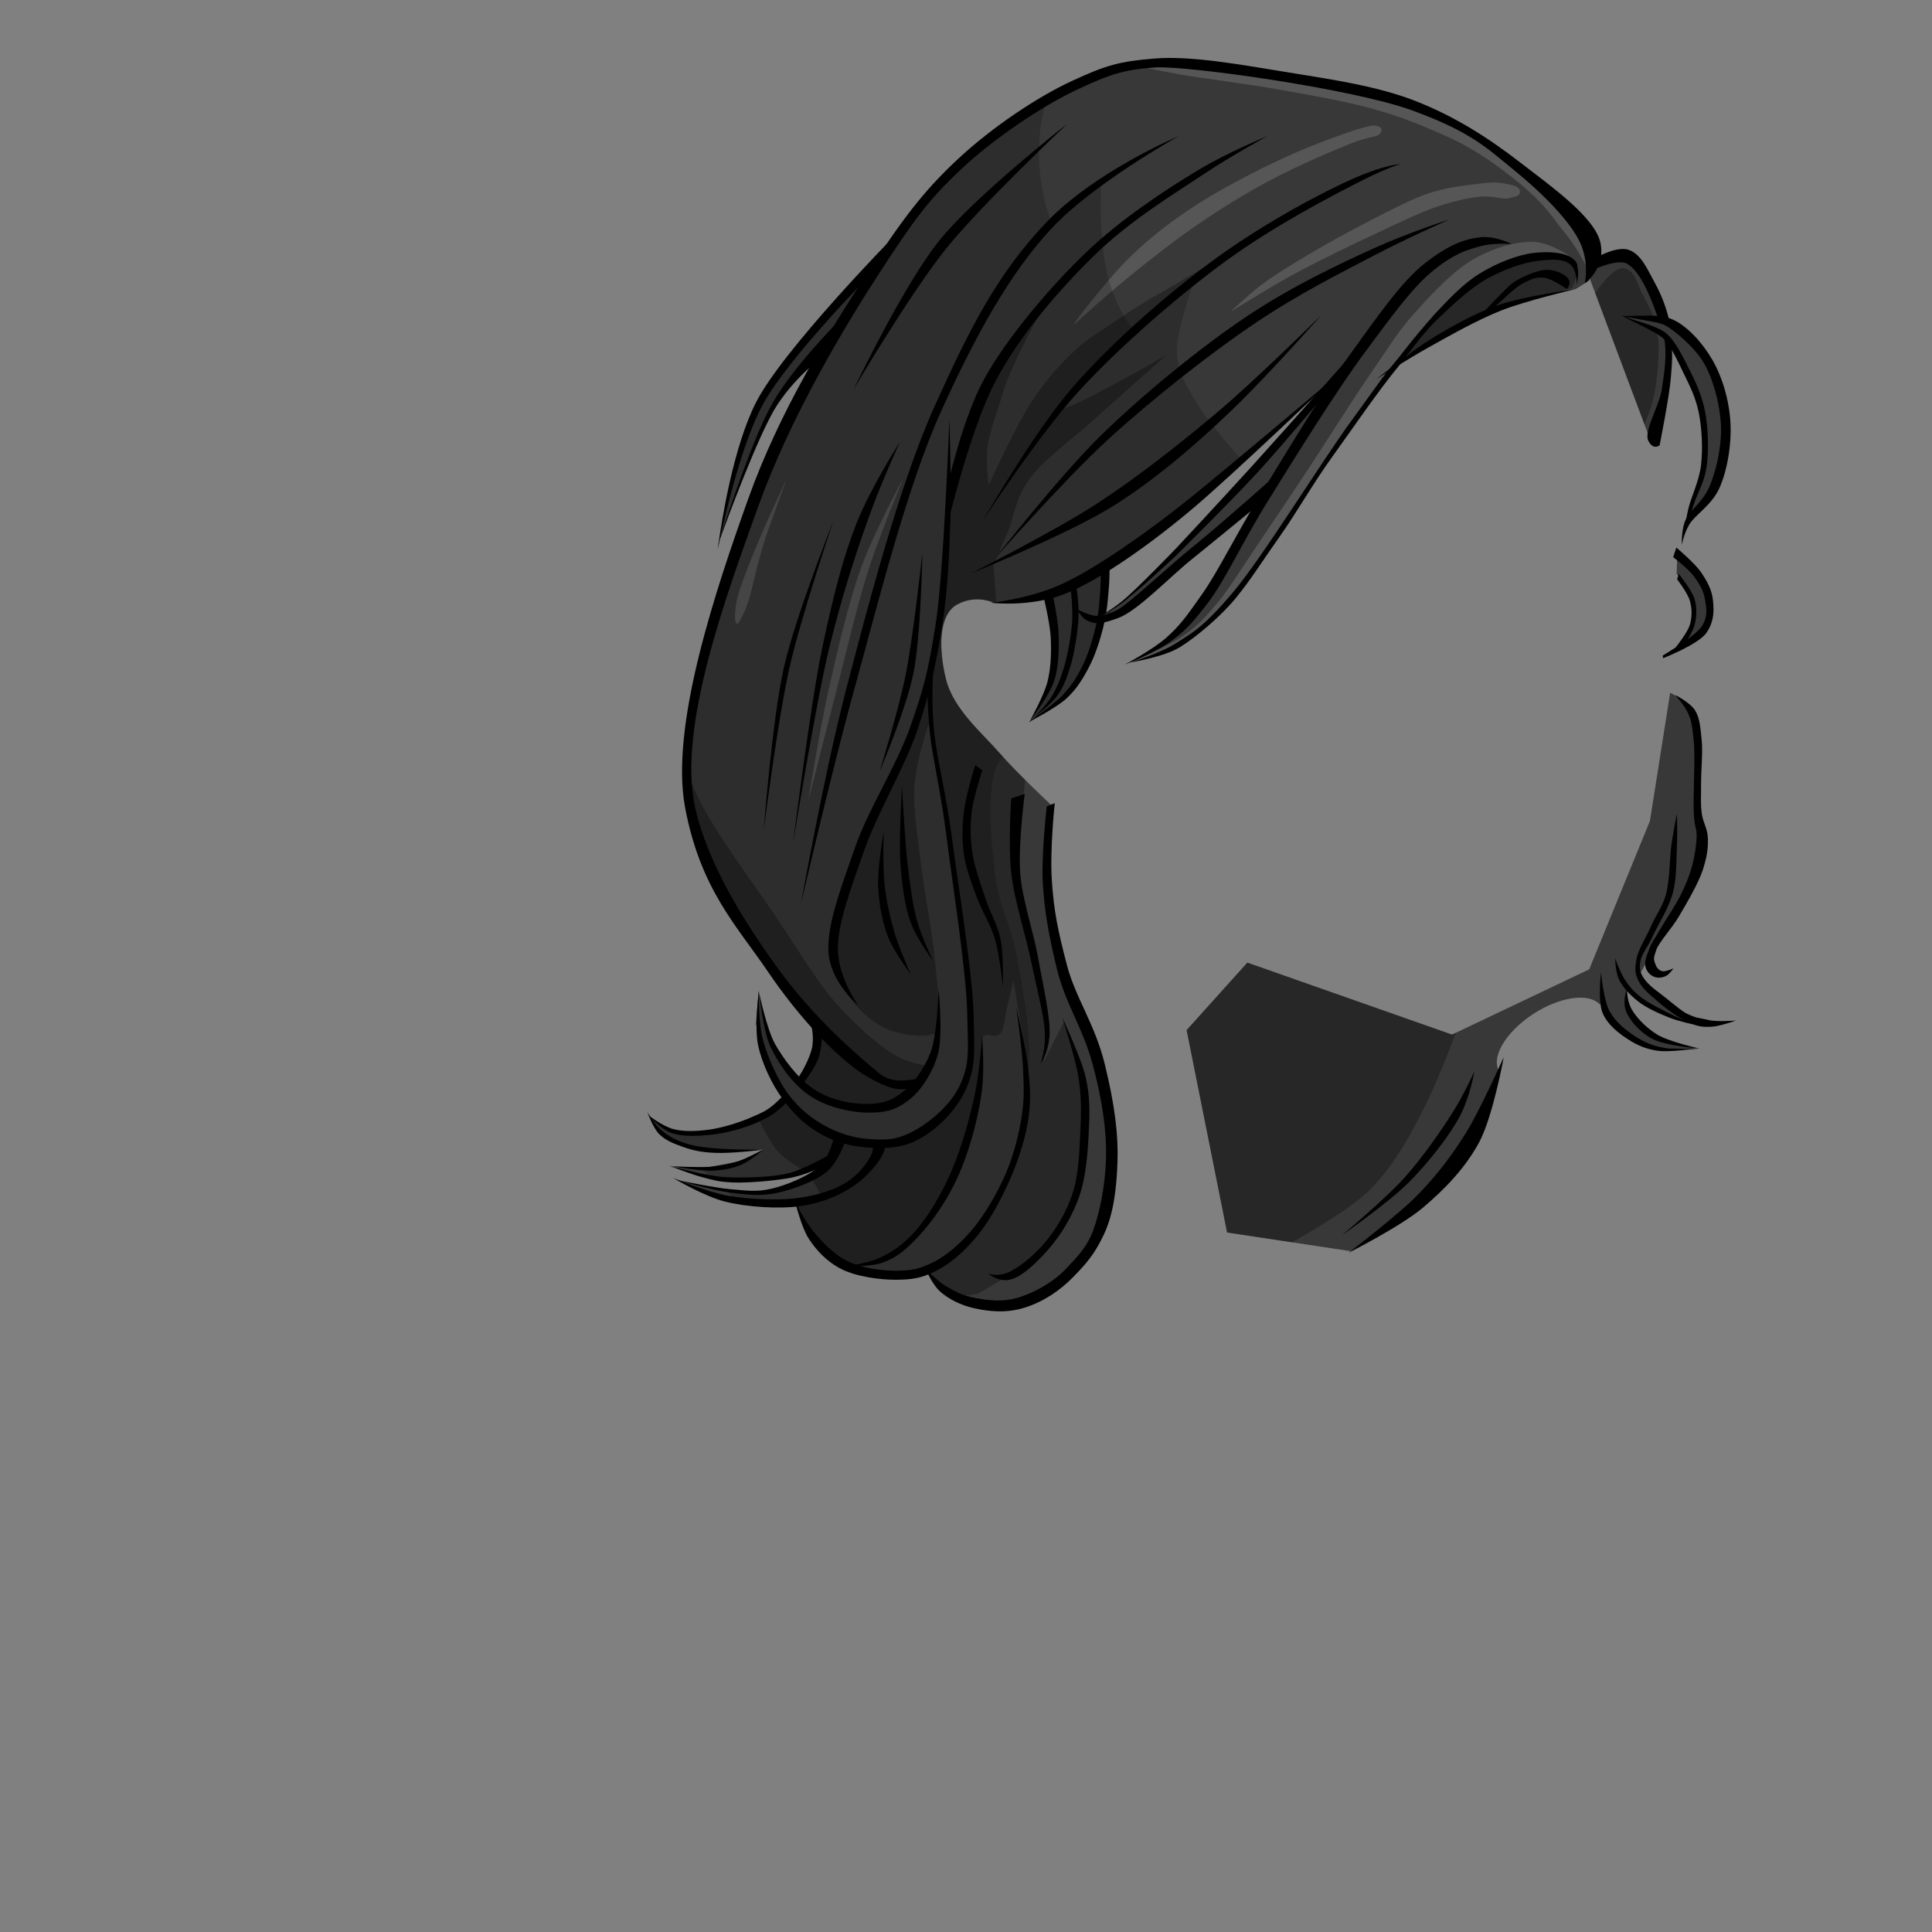 <?xml version="1.0" encoding="UTF-8" standalone="no"?>
<!-- Created with Inkscape (http://www.inkscape.org/) -->

<svg
   width="400"
   height="400"
   viewBox="0 0 400 400"
   version="1.1"
   id="svg17180"
   xml:space="preserve"
   inkscape:version="1.2.2 (b0a8486, 2022-12-01)"
   sodipodi:docname="FemaleHairMidLengthSidePart.svg"
   xmlns:inkscape="http://www.inkscape.org/namespaces/inkscape"
   xmlns:sodipodi="http://sodipodi.sourceforge.net/DTD/sodipodi-0.dtd"
   xmlns="http://www.w3.org/2000/svg"
   xmlns:svg="http://www.w3.org/2000/svg"><rect x="0" y="0" width="400" height="400" fill="#808080" stroke="none"/><sodipodi:namedview
     id="namedview17182"
     pagecolor="#ffffff"
     bordercolor="#666666"
     borderopacity="1.0"
     inkscape:showpageshadow="2"
     inkscape:pageopacity="0.0"
     inkscape:pagecheckerboard="0"
     inkscape:deskcolor="#d1d1d1"
     inkscape:document-units="px"
     showgrid="false"
     inkscape:zoom="17.18"
     inkscape:cx="339.93015"
     inkscape:cy="79.249127"
     inkscape:window-width="1928"
     inkscape:window-height="1079"
     inkscape:window-x="2260"
     inkscape:window-y="270"
     inkscape:window-maximized="0"
     inkscape:current-layer="layer2" /><defs
     id="defs17177" /><g
     inkscape:groupmode="layer"
     id="layer2"
     inkscape:label="Hair Back"
     style="display:inline"><path
       id="path17709"
       style="fill:#383838;fill-opacity:1;stroke:none;stroke-width:1px;stroke-linecap:butt;stroke-linejoin:miter;stroke-opacity:1"
       d="m 336.559,52.857 -4.117,0.822 -4.115,1.812 13.336,35.561 1.811,-3.129 1.811,-10.701 0.33,-7.408 -2.432,-1.334 0.76,0.346 2.965,3.787 3.621,6.422 1.977,6.584 0.658,6.75 -0.658,5.764 -1.482,3.457 -1.646,6.42 5.762,-7.244 1.977,-8.066 -0.494,-9.713 -3.293,-9.055 -6.42,-6.422 -4.305,-0.818 1.199,-2.475 -3.951,-8.725 z m 10.689,62.039 -0.117,3.9 1.281,1.688 1.688,2.793 0.697,2.854 -0.291,2.91 -0.988,2.502 -2.096,2.795 3.666,-2.328 2.271,-2.854 0.641,-3.492 -0.699,-3.666 -2.037,-3.668 z m -1.457,28.525 -4.189,26.543 -12.574,30.734 -28.404,13.504 -42.375,-14.902 -12.572,13.971 8.381,41.908 25.588,3.863 12.598,-8.52 9.312,-10.244 8.848,-17.229 -0.088,-1.296 c -0.382,-0.325 0.067,0.107 -0.13,-0.341 -1.373,-3.235 2.355,-8.67 8.326,-12.139 5.252,-3.044 10.605,-3.601 12.693,-1.32 l 0.873,-0.635 0.506,2.434 3.951,4.445 5.598,2.635 5.104,0.33 h 4.281 l -5.928,-1.482 -5.432,-2.799 -2.965,-3.293 -0.498,-5.359 3.133,2.891 7.244,3.785 7.902,1.318 -7.574,-3.129 -5.268,-3.621 -2.697,-3.668 2.168,-3.902 4.656,-6.984 c 0,0 5.008,-8.302 5.725,-12.074 0.716,-3.772 0.49,-6.839 0.328,-9.812 -0.162,-2.974 -1.178,-7.141 -1.232,-11.283 -0.055,-4.142 0.068,-8.308 -1.096,-10.602 -1.164,-2.293 -4.191,-3.727 -4.191,-3.727 z"
       sodipodi:nodetypes="ccccccccccccccccccccccccccccccccccccccccccccccccccccccccccccccccccccccccsssscc" /><path
       id="path17707"
       style="fill:#000000;fill-opacity:1;stroke:none;stroke-width:1px;stroke-linecap:butt;stroke-linejoin:miter;stroke-opacity:1"
       d="m 335.958,51.541 c -2.823,0.034 -6.791,2.475 -6.791,2.475 l -0.467,2.328 c -10e-6,0 5.614,-2.77 7.916,-1.861 2.809,1.29 5.09,6.774 6.662,11.426 l 2.27,0.244 c -0.636,-2.665 -1.64,-5.246 -2.877,-7.479 -1.519,-2.743 -2.854,-6.126 -5.588,-6.986 -0.342,-0.108 -0.722,-0.151 -1.125,-0.146 z m 7.821,17.307 c 0.211,0.669 0.581,0.431 0.755,1.002 0.64,3.502 0.073,7.118 -0.467,10.709 -0.54,3.591 -3.813,8.691 -2.793,10.711 1.02,2.02 2.328,0.932 2.328,0.932 0,0 1.993,-9.917 2.328,-13.971 0.302,-3.652 0.394,-4.962 0.022,-7.878 -0.598,-0.279 -1.369,-1.133 -2.173,-1.504 z"
       sodipodi:nodetypes="scccccsssccsscsccc" /><path
       id="path17711"
       style="fill:#000000;fill-opacity:1;stroke:none;stroke-width:1px;stroke-linecap:butt;stroke-linejoin:miter;stroke-opacity:1"
       d="m 347.071,113.369 -0.658,1.977 c 0,0 3.175,2.461 4.279,3.951 1.104,1.49 2.003,2.976 2.305,4.773 0.302,1.798 0.676,3.492 -0.658,5.598 -0.47,0.742 -1.613,1.712 -2.895,2.656 0.53,-0.871 1.19,-2.069 1.414,-2.984 0.392,-1.604 0.528,-3.43 0,-5.27 -0.528,-1.839 -3.293,-5.268 -3.293,-5.268 l -0.33,1.152 c 0,0 2.19,2.821 2.635,4.445 0.445,1.624 0.501,3.213 0,4.939 -0.449,1.549 -2.518,4.176 -2.957,4.723 -1.463,0.951 -2.65,1.65 -2.65,1.65 l 0.047,0.57 c 0,0 7.41,-2.896 9.018,-5.297 1.607,-2.401 1.548,-4.571 1.316,-6.75 -0.232,-2.179 -1.209,-3.9 -2.469,-5.762 -1.26,-1.861 -5.104,-5.105 -5.104,-5.105 z" /><path
       id="path37502"
       style="fill:#000000;fill-opacity:1;stroke:none;stroke-width:1px;stroke-linecap:butt;stroke-linejoin:miter;stroke-opacity:1"
       d="m 331.474,201.281 c 0,0 0.511,5.77 1.746,8.033 1.235,2.262 3.247,3.862 5.122,5.122 1.876,1.26 3.777,2.053 5.821,2.445 2.044,0.392 7.101,0.233 7.101,0.233 0,0 -5.546,0.734 -7.8,0.466 -2.254,-0.268 -4.279,-1.026 -6.286,-2.328 -2.008,-1.302 -4.287,-2.999 -5.355,-5.471 -1.068,-2.473 -0.349,-8.498 -0.349,-8.498 z m 5.355,3.376 c 0,0 -0.02,2.457 0.931,4.191 0.952,1.734 2.958,3.88 5.355,5.355 2.397,1.475 8.848,2.91 8.848,2.91 0,0 -7.383,-0.602 -10.012,-2.095 -2.628,-1.493 -4.651,-3.868 -5.355,-5.821 -0.705,-1.953 0.233,-4.54 0.233,-4.54 z m 10.361,-36.205 c 0,0 0.132,3.876 0,6.519 -0.132,2.643 0.004,6.593 -0.815,9.779 -0.819,3.186 -3.067,6.623 -4.191,9.08 -1.124,2.457 -2.35,3.73 -2.561,5.239 -0.211,1.509 -0.103,2.154 0.582,3.26 0.685,1.106 1.846,2.15 3.376,3.26 1.53,1.109 3.806,3.18 5.471,4.191 1.666,1.011 2.952,0.966 4.657,1.397 1.704,0.43 5.704,0.116 5.704,0.116 0,0 -3.4,1.205 -5.006,1.281 -1.606,0.075 -2.49,0.057 -4.424,-0.698 -1.933,-0.755 -4.842,-2.892 -6.636,-4.424 -1.794,-1.532 -3.488,-2.937 -4.191,-4.54 -0.703,-1.603 -0.686,-2.321 -0.349,-4.307 0.337,-1.986 2.075,-4.637 3.143,-7.101 1.068,-2.464 2.678,-4.191 3.26,-7.683 0.582,-3.492 0.471,-6.17 0.815,-8.731 0.344,-2.561 1.164,-6.636 1.164,-6.636 z m -0.349,-24.563 c 0,0 3.046,1.532 4.075,3.143 1.029,1.612 1.135,3.674 1.397,6.17 0.262,2.496 -0.123,6.208 -0.116,8.731 0.006,2.523 -0.139,4.472 0.116,6.403 0.255,1.93 1.192,3.125 1.281,5.122 0.088,1.998 -0.147,3.871 -1.048,6.636 -0.901,2.764 -3.258,6.777 -4.889,9.546 -1.632,2.769 -4.149,5.334 -4.773,7.101 -0.624,1.767 -0.479,1.91 -0.233,2.678 0.247,0.767 0.658,1.39 1.397,1.63 0.739,0.24 2.445,-0.582 2.445,-0.582 0,0 -0.905,1.309 -1.63,1.63 -0.724,0.32 -1.655,0.464 -2.445,0.116 -0.79,-0.347 -1.487,-1.036 -1.746,-2.095 -0.259,-1.059 0.322,-2.424 0.815,-3.725 0.493,-1.301 1.133,-2.091 2.212,-3.958 1.079,-1.867 3.223,-5.006 4.307,-7.218 1.085,-2.212 1.784,-3.906 2.328,-5.937 0.544,-2.031 0.908,-4.348 0.931,-6.17 0.023,-1.822 -0.379,-1.397 -0.582,-4.657 -0.203,-3.259 0.342,-11.445 0,-14.901 -0.342,-3.456 -0.47,-4.193 -1.164,-5.821 -0.694,-1.628 -2.678,-3.842 -2.678,-3.842 z m -41.56,77.881 c 0,0 -0.931,5.335 -3.027,9.313 -2.096,3.978 -6.381,9.467 -10.477,13.62 -4.096,4.154 -13.97,11.059 -13.97,11.059 0,0 9.068,-7.581 12.922,-11.874 3.854,-4.294 7.776,-9.99 10.128,-13.737 2.352,-3.747 4.424,-8.382 4.424,-8.382 z m 6.054,-2.91 c 0,0 -2.244,12.383 -5.122,17.695 -2.879,5.312 -7.086,9.651 -11.641,13.504 -4.555,3.853 -15.367,9.313 -15.367,9.313 0,0 10.414,-7.935 14.435,-12.107 4.021,-4.172 6.79,-7.831 9.779,-12.573 2.988,-4.742 7.916,-15.832 7.916,-15.832 z m 23.05,-20.489 c 0,0 1.007,2.852 1.863,4.191 0.856,1.339 1.583,2.359 3.26,3.725 1.677,1.366 5.029,2.992 6.985,3.958 1.956,0.966 4.657,1.979 4.657,1.979 0,0 -3.452,-0.721 -5.471,-1.513 -2.02,-0.792 -4.767,-2 -6.519,-3.376 -1.752,-1.376 -3.196,-2.961 -3.958,-4.54 -0.762,-1.579 -0.815,-4.424 -0.815,-4.424 z m 6.976,-133.024 c -1.609,0.008 -5.585,0.073 -5.585,0.073 0,0 -0.725,-0.257 0.128,0.028 0.528,0.414 6.986,3.182 8.533,4.697 1.449,1.419 2.899,4.549 4.115,7.078 1.217,2.53 2.453,4.856 3.129,8.068 0.676,3.212 0.9,7.642 0.494,11.029 -0.406,3.388 -2.028,6.496 -2.635,9.057 -0.144,0.609 -0.283,1.284 -0.414,1.957 -0.092,0.169 -0.176,0.339 -0.244,0.512 -0.841,2.149 -0.658,4.939 -0.658,4.939 0,0 0.311,-2.061 1.482,-4.117 1.172,-2.056 4.615,-3.983 6.256,-7.572 1.641,-3.59 2.57,-9.104 2.305,-13.664 -0.265,-4.56 -1.677,-9.401 -3.787,-13.008 -2.11,-3.607 -5.132,-6.851 -8.066,-8.23 -1.467,-0.69 -3.444,-0.855 -5.053,-0.848 z m -5.322,0.073 c 1.571,0.544 7.151,1.122 8.678,1.915 1.775,0.922 6.014,4.429 7.964,7.671 1.949,3.241 3.351,8.436 3.611,12.755 0.259,4.319 -0.897,9.473 -2.305,12.842 -0.948,2.27 -2.542,3.791 -3.746,5.201 0.151,-0.469 0.326,-1.027 0.453,-1.414 0.822,-2.497 2.145,-4.491 2.635,-7.738 0.49,-3.247 0.342,-8.115 -0.33,-11.525 -0.672,-3.41 -1.973,-6.14 -3.291,-8.725 -1.318,-2.585 -2.965,-6.132 -5.027,-7.623 -2.062,-1.491 -7.441,-2.72 -8.641,-3.358 z" /><path
       id="path38219"
       style="opacity:0.3;fill:#000000;fill-opacity:1;stroke:none;stroke-width:1px;stroke-linecap:butt;stroke-linejoin:miter;stroke-opacity:1"
       d="m 336.151,55.529 c -2.414,-0.271 -5.873,5.164 -5.873,5.164 l 10.203,27.209 c 0.579,-1.472 1.287,-3.346 1.607,-4.549 0.572,-2.147 0.83,-4.051 1.047,-6.17 0.217,-2.119 0.318,-4.866 0.234,-6.52 -0.084,-1.653 -0.932,-2.329 -0.932,-2.329 l -5.704,-2.561 5.705,-4.07e-4 c 0,0 -1.294,-3.047 -2.328,-4.771 -1.034,-1.724 -1.545,-5.202 -3.959,-5.473 z m -77.902,143.771 -12.572,13.971 8.381,41.908 13.434,2.027 c 5.13,-2.878 12.639,-7.378 16.137,-10.875 5.588,-5.588 9.648,-13.581 12.572,-19.789 1.454,-3.088 3.535,-8.289 5.26,-12.736 l -0.836,0.396 z"
       sodipodi:nodetypes="zccssscccszccccssccc" /></g><g
     inkscape:groupmode="layer"
     id="layer3"
     inkscape:label="Hair Front"><path
       id="path32669"
       style="fill:#383838;fill-opacity:1;stroke:none;stroke-width:1px;stroke-linecap:butt;stroke-linejoin:miter;stroke-opacity:1"
       d="m 238.226,13.038 -9.312,1.863 -15.367,7.449 -16.299,13.039 -14.9,17.695 -1.508,2.672 -8.854,8.736 -8.557,9.895 -6.111,8.615 -2.152,5.238 -3.26,10.246 -1.922,7.449 -1.105,5.996 1.92,-5.297 4.6,-12.225 3.607,-8.322 3.785,-5.938 5.762,-6.346 3.551,-3.143 8.195,-13.947 -14.248,25.24 -12.107,27.008 -10.244,33.062 -1.863,24.213 6.053,17.23 15.367,21.42 6.053,8.848 -1.861,7.449 -1.807,2.797 -1.098,-1.158 -1.986,-1.986 -3.492,-6.17 -1.279,-5.123 -0.693,-4.445 -0.588,6.891 1.863,7.916 3.725,6.52 0.512,0.666 -0.279,0.613 -6.053,3.727 -7.916,2.74 -6.561,0.424 -3.236,-0.656 -4.289,-2.975 3.598,4.283 3.852,2.004 7.568,1.164 8.752,-0.426 -4.096,2.287 -7.451,1.398 h -6.869 l 7.801,2.328 7.102,0.232 9.312,-0.932 9.197,-3.957 -5.82,5.006 -1.617,0.498 -0.002,-0.002 -0.021,0.008 -2.9,0.893 0.111,0.201 -1.389,0.545 -4.691,0.492 -5.762,-0.492 -4.445,-0.824 -5.104,-0.988 -1.154,-0.328 4.363,2.057 8.15,2.223 10.207,0.412 1.375,-0.305 3.576,6.438 6.055,6.984 10.359,1.863 7.801,-0.467 4.191,3.26 7.916,3.26 11.641,-1.863 10.244,-8.846 4.656,-13.971 -2.328,-22.352 -6.053,-17.229 -5.588,-19.092 0.932,-17.695 -0.104,-2.369 c 0,0 -6.954,-6.468 -10.607,-10.67 -3.653,-4.202 -9.648,-9.17 -11.176,-15.367 -1.528,-6.197 -1.642,-13.326 2.328,-15.482 3.97,-2.157 7.568,-0.35 7.568,-0.35 l 6.201,-0.539 4.508,-1.289 1.244,3.838 0.494,8.891 -0.494,5.434 -2.305,4.609 -2.305,3.787 2.799,-1.977 4.445,-3.291 4.281,-5.434 2.963,-7.902 0.475,-3.029 1.336,0.066 4.609,-2.965 16.299,-13.334 11.854,-10.537 -2.305,4.939 -5.926,10.371 -7.08,10.537 -5.762,6.092 -7.244,4.115 3.457,-0.824 6.256,-2.305 9.385,-7.736 7.902,-10.373 12.842,-19.426 11.359,-15.313 5.633,-7.4 3.902,-1.625 19.092,-9.779 12.572,-2.561 2.793,-1.746 0.467,-6.869 L 319.251,38.185 300.624,25.146 285.724,19.093 259.181,15.367 Z m 36.635,67.287 -4.146,4.828 -9.715,10.701 -9.055,9.715 -10.535,10.865 -7.574,7.244 -4.939,3.293 -0.73,0.215 0.73,-4.66 -0.35,-5.35 5.023,-3.09 20.955,-17.23 18.625,-15.832 z"
       inkscape:label="localColour" /><path
       id="path32908"
       style="opacity:0.15;fill:#ffffff;fill-opacity:1;stroke:none;stroke-width:1px;stroke-linecap:butt;stroke-linejoin:miter;stroke-opacity:1"
       inkscape:label="highLights"
       d="m 162.906,99.069 c 0,0 -3.717,7.941 -5.239,11.525 -1.522,3.584 -2.79,6.621 -3.958,9.895 -1.168,3.274 -1.371,4.468 -1.513,6.403 -0.107,1.459 0.108,3.186 0.931,1.746 1.128,-1.973 1.923,-4.192 2.678,-7.334 0.981,-4.088 1.773,-7.378 3.027,-10.943 1.494,-4.249 4.074,-11.292 4.074,-11.292 z m 4.424,66.822 c 0,0 2.368,-14.812 4.191,-22.934 1.823,-8.122 4.168,-18.376 6.868,-25.728 2.7,-7.351 8.731,-18.393 8.731,-18.393 0,0 -4.911,11.687 -7.334,19.208 -2.423,7.522 -4.795,17.985 -6.868,25.96 -2.073,7.975 -5.588,21.886 -5.588,21.886 z M 284.222,26.002 c -1.682,0.085 -9.151,2.693 -15.319,5.317 -6.168,2.624 -14.955,7.125 -20.579,10.701 -5.624,3.576 -9.561,6.703 -13.335,10.207 -3.775,3.504 -7.287,7.973 -9.384,10.537 -2.097,2.564 -3.457,4.61 -3.457,4.61 0,0 7.06,-6.378 11.36,-9.878 4.299,-3.5 9.54,-7.654 14.488,-11.031 4.948,-3.376 9.844,-6.411 15.146,-9.22 5.303,-2.809 12.825,-6.078 16.628,-7.573 3.803,-1.495 5.159,-1.156 5.927,-1.976 0.767,-0.819 0.208,-1.78 -1.473,-1.695 z M 254.744,64.575 c 0,0 7.913,-4.966 13.006,-7.738 5.094,-2.771 12.582,-6.388 17.616,-8.726 5.034,-2.338 8.906,-4.261 12.512,-5.433 3.606,-1.172 6.446,-1.78 8.89,-1.976 2.445,-0.196 4.252,0.682 5.598,0.329 1.346,-0.353 2.397,-0.341 2.305,-1.482 -0.092,-1.141 -2.082,-1.338 -3.787,-1.646 -1.705,-0.308 -3.72,0.006 -6.256,0.329 -2.536,0.323 -5.413,0.666 -8.89,1.811 -3.477,1.145 -7.538,3.33 -11.689,5.433 -4.151,2.103 -9.365,4.975 -13.171,7.244 -3.806,2.269 -7.039,4.246 -9.713,6.256 -2.674,2.01 -6.421,5.598 -6.421,5.598 z m 70.299,-11.524 c 0,0 -3.947,-2.777 -7.409,-2.963 -3.462,-0.186 -8.046,1.081 -12.348,3.457 -4.302,2.377 -8.747,7.184 -12.348,11.195 -3.601,4.011 -5.486,7.262 -9.22,12.677 -3.734,5.415 -9.16,14.107 -13.006,19.921 -3.846,5.814 -6.885,10.346 -10.043,14.982 -3.158,4.636 -6.188,9.684 -8.89,12.842 -2.702,3.157 -3.798,4.335 -6.75,6.421 -2.952,2.085 -11.031,5.598 -11.031,5.598 l 7.902,-2.47 c 0,0 5.143,-3.238 7.079,-4.774 1.936,-1.536 2.485,-1.969 4.61,-4.281 2.125,-2.311 4.616,-5.488 7.738,-9.878 3.122,-4.39 7.424,-11.751 10.701,-16.628 3.278,-4.877 5.845,-8.423 8.89,-12.677 3.045,-4.254 5.904,-8.549 9.384,-12.842 3.48,-4.293 8.537,-10.131 11.524,-12.842 2.988,-2.71 2.825,-2.649 5.598,-4.116 2.772,-1.467 8.177,-3.513 11.195,-3.951 3.019,-0.438 6.421,0.329 6.421,0.329 z m -82.393,-39.779 23.749,3.26 19.674,3.725 12.806,4.773 10.012,5.588 13.97,11.292 5.355,8.033 0.466,5.704 c 0,0 -1.927,-3.949 -4.074,-6.636 -3.526,-4.411 -3.851,-5.348 -6.868,-8.265 -3.018,-2.918 -7.776,-6.55 -11.409,-8.847 -3.632,-2.297 -6.402,-3.531 -10.128,-5.122 -3.726,-1.591 -6.974,-2.852 -12.224,-4.307 -5.25,-1.455 -12.668,-2.77 -19.325,-3.958 -6.656,-1.189 -15.655,-2.262 -20.605,-3.143 -4.95,-0.882 -9.139,-1.863 -9.139,-1.863 z" /><path
       id="path32893"
       style="opacity:0.3;fill:#000000;fill-opacity:1;stroke:none;stroke-width:1px;stroke-linecap:butt;stroke-linejoin:miter;stroke-opacity:1"
       d="m 325.537,59.636 1.152,-3.128 -2.14,-2.963 c 0,0 -3.951,-0.494 -4.61,-0.494 -0.659,0 -7.902,1.976 -7.902,1.976 l -7.244,4.116 -6.256,5.104 -6.091,7.079 -3.457,4.445 8.232,-5.104 7.573,-4.445 c 0,0 5.452,-2.422 8.067,-3.293 2.616,-0.871 7.573,-1.976 7.573,-1.976 z m -73.729,-5.767 c 0,0 -9.829,5.761 -11.271,6.635 -5.499,2.991 -9.732,6.145 -13.363,8.461 -4.821,3.13 -9.338,7.952 -13.082,13.432 -3.744,5.48 -9.396,18.07 -9.396,18.07 0,0 -0.708,-5.106 -0.164,-8.396 0.544,-3.29 1.779,-6.281 3.293,-11.361 1.514,-5.081 8.396,-17.615 8.396,-17.615 l -5.928,7.08 -6.914,11.359 -5.434,15.805 -1.975,7.244 -0.166,8.396 -0.492,9.877 -1.154,8.232 0.275,-0.131 -1.725,10.254 0.582,10.943 2.445,17.578 2.443,14.785 2.096,19.092 c 0,0 0.48,4.882 0.799,8.75 l -0.1,-0.019 v 6.006 c -0.323,1.426 -0.699,3.309 -0.699,3.309 0,0 0.372,-0.988 0.699,-1.84 v 0.908 l -4.656,9.312 -7.451,5.123 -4.238,1.131 h -7.756 l -9.221,-4.115 -4.939,-5.268 -2.963,3.127 -2.633,1.811 c 0,0 2.38,4.853 3.951,6.586 1.571,1.733 5.104,3.787 5.104,3.787 l 4.115,-1.482 -2.305,2.965 2.086,4.01 -5.629,1.223 3.473,6.25 6.055,6.984 2.652,0.477 0.141,-0.012 9.779,-3.258 6.52,-7.451 5.588,-10.711 3.725,-12.572 0.789,-13.398 c 0.088,-0.14 0.17,-0.329 0.258,-0.455 0.876,-1.26 2.298,0.356 3.577,-0.692 1.004,-0.824 1.067,-4.232 1.558,-5.757 0.37,-1.149 1.071,-4.878 1.28,-5.251 l 2.271,13.448 0.33,11.854 -0.988,8.068 -4.115,9.877 -5.104,8.891 -9.221,7.574 -1.152,0.328 1.977,1.977 3.951,3.457 4.609,-0.658 5.268,-3.129 5.434,-3.457 4.775,-4.775 5.104,-8.889 1.646,-11.361 -0.166,-10.041 -1.811,-7.738 -2.305,-7.08 -4.281,8.396 0.988,-5.926 -2.141,-10.703 -0.994,-5.959 c 0.04,-0.325 0.089,-0.656 0.104,-0.963 0.183,-3.775 -1.678,-5.605 -2.328,-9.43 -0.65,-3.825 -1.272,-9.957 -1.279,-13.504 -0.007,-3.547 0.925,-5.352 1.279,-7.334 0.355,-1.982 0.555,-4.562 0.555,-4.562 -1.84,-1.828 -3.769,-3.79 -5.211,-5.449 -3.653,-4.202 -9.648,-9.17 -11.176,-15.367 -0.864,-3.505 -1.23,-7.271 -0.705,-10.303 0.4,-2.331 1.309,-4.243 3.033,-5.18 3.97,-2.157 7.568,-0.35 7.568,-0.35 l 0.547,-0.047 -0.611,-7.656 c 0,0 1.918,-4.474 3.129,-7.408 1.211,-2.935 1.292,-6.105 4.115,-10.207 2.823,-4.102 9.055,-8.505 13.828,-12.842 4.773,-4.337 14.818,-13.17 14.818,-13.17 0,0 -26.302,15.191 -21.732,10.207 4.569,-4.984 11.359,-12.184 11.359,-12.184 0,0 17.544,-14.645 20.607,-17.621 z m -59.217,86.295 c -0.071,-0.184 -3.793,11.404 -6.053,16.764 -2.26,5.36 -5.169,9.699 -7.451,15.367 -2.283,5.668 -5.188,13.964 -6.053,18.625 -0.865,4.661 -1.16,5.852 -0.467,8.848 0.693,2.996 2.647,6.101 4.658,8.383 2.012,2.282 4.33,4.086 6.984,5.121 2.655,1.035 6.744,1.506 8.381,0.932 1.637,-0.574 0.392,1.148 1.398,-1.396 1.006,-2.545 0.032,-8.835 -0.467,-14.436 -0.499,-5.601 -2.109,-13.189 -2.793,-19.092 -0.684,-5.903 -1.676,-11.678 -1.398,-16.299 0.277,-4.621 1.705,-8.865 2.328,-11.176 0.624,-2.311 0.617,-0.853 0.932,-2.793 0.315,-1.94 0.071,-8.663 0,-8.848 z m -50.268,19.738 -0.488,6.338 6.053,17.23 15.367,21.42 6.043,8.834 v 0.053 l -0.148,0.596 0.148,0.113 v 2.213 l -1.48,4.938 -2.141,2.141 2.799,3.129 7.572,2.139 4.445,0.33 4.939,-1.316 3.457,-2.635 0.646,-1.076 3.986,-3.625 c 0,0 -3.865,-0.018 -7.451,-1.863 -3.586,-1.845 -8.171,-5.869 -12.572,-10.709 -4.401,-4.84 -8.211,-11.495 -13.037,-18.627 -4.826,-7.132 -12.249,-16.94 -15.834,-24.215 -0.813,-1.65 -1.585,-3.516 -2.305,-5.406 z"
       inkscape:label="lowLights" /><path
       id="path32888"
       style="opacity:0.2;fill:#000000;fill-opacity:1;stroke:none;stroke-width:1px;stroke-linecap:butt;stroke-linejoin:miter;stroke-opacity:1"
       d="m 216.587,20.876 -3.041,1.475 -16.299,13.039 -14.9,17.695 -1.508,2.672 -8.854,8.736 -8.557,9.895 -6.111,8.615 -2.152,5.238 -3.26,10.246 -1.922,7.449 -1.105,5.996 1.92,-5.297 4.6,-12.225 3.607,-8.322 3.785,-5.938 5.762,-6.346 3.551,-3.143 8.195,-13.947 -14.248,25.24 -12.107,27.008 -10.244,33.062 -1.863,24.213 6.053,17.23 15.367,21.42 6.053,8.848 -1.861,7.449 -1.807,2.797 -1.098,-1.158 -1.986,-1.986 -3.492,-6.17 -1.279,-5.123 -0.693,-4.445 -0.588,6.891 1.863,7.916 3.725,6.52 0.512,0.666 -0.279,0.613 -6.053,3.727 -7.916,2.74 -6.561,0.424 -3.236,-0.656 -4.289,-2.975 3.422,4.074 0.299,0.273 3.729,1.939 7.568,1.164 8.752,-0.426 -4.096,2.287 -7.451,1.398 h -1.539 l 2.549,2.33 7.023,0.23 9.312,-0.932 9.197,-3.957 -5.82,5.006 -1.617,0.498 -0.002,-0.002 -0.021,0.008 -2.9,0.893 0.111,0.201 -1.389,0.545 -4.691,0.492 -5.762,-0.492 -0.898,-0.166 2.441,2.232 0.268,0.072 10.207,0.412 1.375,-0.305 3.576,6.438 6.055,6.984 10.359,1.863 7.801,-0.467 0.305,0.238 c 2.075,-1.565 3.97,-3.106 5.283,-4.428 5.054,-5.09 8.862,-9.5 11.641,-16.299 2.778,-6.799 3.605,-15.988 3.727,-23.748 0.121,-7.76 -1.551,-16.064 -2.795,-22.352 -1.244,-6.287 -3.345,-9.044 -4.191,-15.367 -0.847,-6.323 -1.84,-17.418 0,-22.352 0.389,-1.041 0.894,-1.928 1.432,-2.721 -0.152,-0.171 -0.357,-0.375 -0.5,-0.539 -3.653,-4.202 -9.648,-9.17 -11.176,-15.367 -1.528,-6.197 -1.642,-13.326 2.328,-15.482 3.97,-2.157 7.568,-0.35 7.568,-0.35 l 6.201,-0.539 4.508,-1.289 1.244,3.838 0.494,8.891 -0.494,5.434 -2.305,4.609 -2.305,3.787 2.799,-1.977 4.445,-3.291 4.281,-5.434 2.963,-7.902 0.475,-3.029 1.336,0.066 0.271,-0.174 0.342,-1.553 -1.107,0.738 -0.73,0.215 0.73,-4.66 -0.35,-5.35 5.023,-3.09 20.955,-17.23 2.305,-1.959 c -0.802,-0.895 -6.741,-7.547 -8.824,-11.08 -2.225,-3.774 -4.002,-6.256 -4.336,-10.521 -0.334,-4.265 3.404,-14.623 3.404,-14.623 0.222,-0.106 -11.641,10.244 -11.641,10.244 -0.326,0.287 -4.583,-5.193 -6.125,-11.836 -1.993,-8.588 -1.326,-18.896 -1.326,-18.896 -3.104,2.794 -10.124,6.393 -10.301,7.723 -0.034,0.257 -4.965,-11.598 -1.094,-25.031 z"
       inkscape:label="shadowLayer" /><g
       id="g32851"
       inkscape:label="blackLine"
       transform="translate(1.206,-6.054)"><path
         style="fill:#000000;fill-opacity:1;stroke:none;stroke-width:1px;stroke-linecap:butt;stroke-linejoin:miter;stroke-opacity:1"
         d="m 326.892,64.726 c 0,0 4.381,-3.048 3.26,-8.382 -1.121,-5.333 -10.363,-11.815 -16.764,-16.764 -6.401,-4.948 -13.278,-9.362 -21.42,-12.573 -8.142,-3.211 -17.989,-4.582 -27.008,-6.054 -9.019,-1.472 -19.532,-3.397 -27.008,-2.794 -7.476,0.603 -10.171,1.396 -17.229,4.657 -7.059,3.26 -16.491,9.506 -23.749,16.298 -7.257,6.792 -11.57,12.623 -19.092,24.214 -7.522,11.591 -17.653,27.704 -24.214,46.1 -6.562,18.396 -16.22,46.779 -13.038,63.795 3.182,17.016 10.834,24.658 17.229,34.109 6.395,9.451 14.721,18.365 20.722,21.769 6.001,3.405 7.312,2.444 10.063,2.027 l 0.298,-1.678 c -2.522,0.19 -5.478,1.037 -8.265,-1.281 -4.569,-3.799 -13.175,-11.18 -20.573,-21.273 -7.85,-10.711 -14.895,-22.58 -17.378,-33.558 -3.746,-16.562 6.458,-44.067 13.038,-62.398 6.58,-18.331 17.573,-36.755 24.913,-48.079 7.34,-11.324 10.337,-15.431 17.229,-21.886 6.892,-6.455 16.849,-13.051 23.749,-16.298 6.9,-3.247 9.877,-4.222 16.298,-4.657 6.421,-0.434 40.761,4.378 53.085,8.847 12.323,4.47 15.608,7.847 21.42,12.573 5.812,4.726 11.549,10.564 13.504,14.901 1.955,4.337 0.931,8.382 0.931,8.382 z"
         id="path20972"
         sodipodi:nodetypes="czzzzzzzzzzzzccssszzzzzzzzc" /><path
         style="fill:#000000;fill-opacity:1;stroke:none;stroke-width:1px;stroke-linecap:butt;stroke-linejoin:miter;stroke-opacity:1"
         d="m 175.553,86.612 c 0,0 11.883,-20.168 19.325,-29.336 7.442,-9.169 24.913,-25.611 24.913,-25.611 0,0 -19.09,14.938 -26.542,24.214 -7.452,9.276 -17.695,30.733 -17.695,30.733 z"
         id="path20974"
         sodipodi:nodetypes="czczc" /><path
         style="fill:#000000;fill-opacity:1;stroke:none;stroke-width:1px;stroke-linecap:butt;stroke-linejoin:miter;stroke-opacity:1"
         d="m 156.927,177.881 c 0,0 1.738,-23.042 4.191,-33.76 2.452,-10.719 10.244,-30.268 10.244,-30.268 0,0 -6.641,19.579 -9.08,30.268 -2.439,10.689 -5.355,33.76 -5.355,33.76 z"
         id="path20976"
         sodipodi:nodetypes="czczc" /><path
         style="fill:#000000;fill-opacity:1;stroke:none;stroke-width:1px;stroke-linecap:butt;stroke-linejoin:miter;stroke-opacity:1"
         d="m 325.029,65.891 c 0,0 -10.255,2.411 -15.367,4.424 -5.112,2.012 -10.837,5.29 -15.134,7.683 -4.297,2.394 -10.71,6.519 -10.71,6.519 0,0 7.174,-5.794 11.409,-8.382 4.234,-2.588 8.964,-5.252 13.97,-6.985 5.006,-1.733 15.832,-3.26 15.832,-3.26 z"
         id="path20978"
         sodipodi:nodetypes="czzczzc" /><path
         style="fill:#000000;fill-opacity:1;stroke:none;stroke-width:1px;stroke-linecap:butt;stroke-linejoin:miter;stroke-opacity:1"
         d="m 242.841,34.226 c 0,0 -17.359,7.286 -27.474,17.928 -10.115,10.642 -15.77,21.833 -23.05,37.951 -7.28,16.118 -13.897,41.663 -18.393,58.906 -4.496,17.243 -9.313,44.237 -9.313,44.237 0,0 6.423,-27.762 11.176,-44.936 4.753,-17.174 10.741,-41.462 17.928,-57.276 7.187,-15.814 14.17,-28.436 22.817,-37.718 8.647,-9.282 26.31,-19.092 26.31,-19.092 z"
         id="path20980"
         sodipodi:nodetypes="czzzczzzc" /><path
         style="fill:#000000;fill-opacity:1;stroke:none;stroke-width:1px;stroke-linecap:butt;stroke-linejoin:miter;stroke-opacity:1"
         d="m 162.98,180.675 c 0,0 4.733,-29.075 7.451,-40.279 2.718,-11.204 5.616,-19.89 8.149,-27.008 2.533,-7.118 6.519,-15.832 6.519,-15.832 0,0 -6.011,9.443 -8.847,16.531 -2.837,7.088 -4.864,14.987 -7.218,26.077 -2.354,11.089 -6.054,40.512 -6.054,40.512 z"
         id="path20982"
         sodipodi:nodetypes="czzczzc" /><path
         style="fill:#000000;fill-opacity:1;stroke:none;stroke-width:1px;stroke-linecap:butt;stroke-linejoin:miter;stroke-opacity:1"
         d="m 195.343,92.899 c 0,0 0.454,13.226 0.233,20.256 -0.221,7.031 -0.508,14.567 -1.63,21.886 -1.122,7.318 -2.471,13.949 -5.122,21.886 -2.651,7.937 -8.491,17.603 -11.176,25.378 -2.685,7.776 -5.676,15.406 -5.355,20.955 0.321,5.548 4.191,10.943 4.191,10.943 0,0 -5.152,-4.263 -6.054,-10.012 -0.901,-5.748 2.613,-14.607 5.355,-22.584 2.742,-7.977 8.678,-17.091 11.409,-24.913 2.731,-7.821 3.702,-11.024 5.355,-21.653 1.653,-10.629 2.794,-42.142 2.794,-42.142 z"
         id="path20984"
         sodipodi:nodetypes="czzzzzczzzzc" /><path
         style="fill:#000000;fill-opacity:1;stroke:none;stroke-width:1px;stroke-linecap:butt;stroke-linejoin:miter;stroke-opacity:1"
         d="m 189.756,120.605 c 0,0 -1.939,17.826 -3.492,25.378 -1.553,7.552 -5.355,19.79 -5.355,19.79 0,0 5.415,-12.639 6.985,-20.256 1.57,-7.617 1.863,-24.913 1.863,-24.913 z"
         id="path20986"
         sodipodi:nodetypes="czczc" /><path
         style="fill:#000000;fill-opacity:1;stroke:none;stroke-width:1px;stroke-linecap:butt;stroke-linejoin:miter;stroke-opacity:1"
         d="m 195.343,113.155 c 0,0 4.424,-18.161 9.313,-27.707 4.889,-9.546 13.351,-19.348 20.722,-26.542 7.371,-7.194 16.542,-12.734 22.584,-16.764 6.043,-4.03 13.271,-7.916 13.271,-7.916 0,0 -8.262,3.322 -14.668,7.218 -6.406,3.895 -15.582,9.832 -23.05,16.997 -7.468,7.164 -16.355,17.706 -20.955,26.077 -4.599,8.371 -7.683,22.584 -7.683,22.584 z"
         id="path20988"
         sodipodi:nodetypes="czzzczzzcc" /><path
         style="fill:#000000;fill-opacity:1;stroke:none;stroke-width:1px;stroke-linecap:butt;stroke-linejoin:miter;stroke-opacity:1"
         d="m 201.63,114.785 c 1.164,-1.63 11.16,-19.258 19.325,-28.638 8.164,-9.38 19.937,-19.617 29.802,-26.775 9.865,-7.158 22.09,-13.705 28.638,-16.531 6.548,-2.826 9.313,-2.794 9.313,-2.794 0,0 -2.479,0.595 -8.615,3.725 -6.136,3.131 -17.686,9.16 -27.474,16.298 -9.788,7.138 -22.037,17.765 -30.501,27.008 -8.464,9.244 -20.489,27.707 -20.489,27.707 z"
         id="path20990"
         sodipodi:nodetypes="czzzczzzc" /><path
         id="path20992"
         style="fill:#000000;fill-opacity:1;stroke:none;stroke-width:1px;stroke-linecap:butt;stroke-linejoin:miter;stroke-opacity:1"
         d="m 183.935,54.948 c 0,0 -23.072,23.475 -28.638,34.458 -4.651,9.177 -7.032,24.168 -7.697,28.896 -0.03,0.095 -0.219,0.672 -0.219,0.672 0,0 0.179,-0.487 0.201,-0.549 -0.121,0.863 -0.201,1.48 -0.201,1.48 0,0 0.263,-1.232 0.479,-2.238 1.24,-3.419 8.045,-21.993 11.861,-27.797 4.191,-6.375 9.779,-10.244 9.779,-10.244 l 3.26,-7.449 c 0,0 -9.472,9.458 -13.971,17.229 -3.932,6.793 -9.437,23.493 -10.828,27.793 1.213,-5.56 4.51,-19.534 8.732,-27.328 5.305,-9.794 22.584,-27.24 22.584,-27.24 z"
         sodipodi:nodetypes="cscccccsccscscc" /><path
         style="fill:#000000;fill-opacity:1;stroke:none;stroke-width:1px;stroke-linecap:butt;stroke-linejoin:miter;stroke-opacity:1"
         d="m 204.889,121.537 c 0,0 13.443,-17.185 22.119,-25.611 8.676,-8.426 20.559,-18.137 30.035,-24.447 9.476,-6.31 19.023,-10.747 26.077,-13.97 7.054,-3.223 15.832,-6.054 15.832,-6.054 0,0 -8.811,3.9 -15.6,7.451 -6.788,3.55 -15.661,7.96 -24.913,14.203 -9.252,6.243 -21.121,15.621 -30.035,23.749 -8.914,8.128 -23.516,24.68 -23.516,24.68 z"
         id="path20997"
         sodipodi:nodetypes="czzzczzzc" /><path
         style="fill:#000000;fill-opacity:1;stroke:none;stroke-width:1px;stroke-linecap:butt;stroke-linejoin:miter;stroke-opacity:1"
         d="m 323.166,65.891 c 0,0 -3.035,-2.16 -4.657,-2.328 -1.621,-0.168 -2.446,0.149 -4.424,1.164 -1.978,1.015 -5.216,4.539 -6.752,5.588 -1.536,1.049 -2.095,1.164 -2.095,1.164 0,0 2.672,-2.952 3.958,-4.191 1.286,-1.239 2.014,-2.291 3.725,-3.26 1.711,-0.968 4.603,-2.242 6.519,-2.095 1.917,0.147 3.731,1.095 4.191,2.095 0.46,1 -0.466,1.863 -0.466,1.863 z"
         id="path20999"
         sodipodi:nodetypes="czzzczzzzc" /><path
         id="path21001"
         style="fill:#000000;fill-opacity:1;stroke:none;stroke-width:1px;stroke-linecap:butt;stroke-linejoin:miter;stroke-opacity:1"
         d="m 318.58,58.271 c -0.777,0.011 -1.584,0.066 -2.398,0.168 -3.256,0.407 -7.451,2.051 -10.943,4.191 -3.492,2.141 -6.492,5.316 -9.545,8.615 -2.043,2.292 -4.454,5.194 -5.475,6.508 -1.02,1.314 -2.127,2.716 -3.747,4.669 -1.621,1.953 -4.62,6.287 -7.776,10.593 -6.514,8.888 -18.428,28.342 -24.68,35.738 -6.251,7.397 -8.519,8.382 -11.758,10.479 -3.239,2.096 -9.43,3.957 -9.43,3.957 10e-6,0 6.861,-1.061 10.246,-3.143 3.385,-2.081 8.522,-6.414 11.64,-10.245 3.118,-3.83 5.314,-7.414 8.964,-12.573 3.65,-5.16 6.856,-10.938 11.061,-16.764 4.205,-5.826 9.368,-13.461 13.736,-18.742 2.71,-3.477 5.063,-6.852 8.148,-9.779 3.279,-3.102 6.521,-6.185 10.012,-8.148 3.49,-1.963 7.515,-3.369 10.479,-3.725 2.963,-0.355 5.295,-0.471 6.752,0.697 1.457,1.169 1.396,4.191 1.396,4.191 0,0 0.441,-2.057 0.232,-3.027 -0.208,-0.97 0.107,-1.544 -1.396,-2.561 -1.128,-0.762 -3.186,-1.133 -5.518,-1.1 z"
         sodipodi:nodetypes="sssczzssscssssccssscsss" /><path
         style="fill:#000000;fill-opacity:1;stroke:none;stroke-width:1px;stroke-linecap:butt;stroke-linejoin:miter;stroke-opacity:1"
         d="m 311.758,56.577 c 0,0 -3.748,-0.308 -6.519,0.466 -2.771,0.774 -5.22,1.438 -9.546,4.889 -4.326,3.451 -8.568,9.306 -14.435,17.229 -5.868,7.924 -14.668,22.092 -20.023,30.733 -5.356,8.641 -8.734,16.226 -12.34,20.955 -3.606,4.728 -4.988,6.006 -7.916,8.149 -2.928,2.143 -9.313,4.657 -9.313,4.657 0,0 5.88,-3.142 8.615,-5.588 2.735,-2.446 4.094,-4.264 7.451,-9.08 3.357,-4.817 6.857,-12.05 11.874,-20.256 5.017,-8.207 12.605,-20.878 18.393,-28.871 5.789,-7.993 10.89,-15.476 15.832,-19.325 4.942,-3.849 8.218,-4.99 11.409,-5.355 3.191,-0.365 6.519,1.397 6.519,1.397 z"
         id="path21003"
         sodipodi:nodetypes="czzzzzzczzzzzzc" /><path
         style="fill:#000000;fill-opacity:1;stroke:none;stroke-width:1px;stroke-linecap:butt;stroke-linejoin:miter;stroke-opacity:1"
         d="m 259.604,110.361 c 0,0 -9.004,7.41 -13.97,11.409 -4.966,3.999 -11.27,10.733 -15.338,12.243 -4.069,1.511 -4.939,1.142 -6.315,0.562 -1.376,-0.58 -2.095,-2.328 -2.095,-2.328 0,0 2.311,1.14 3.384,1.261 1.073,0.121 2.521,0.004 4.878,-1.207 2.356,-1.21 10.069,-8.562 15.952,-13.325 5.883,-4.763 17.229,-14.901 17.229,-14.901 z"
         id="path21005"
         sodipodi:nodetypes="czzzczzzcc" /><path
         style="fill:#000000;fill-opacity:1;stroke:none;stroke-width:1px;stroke-linecap:butt;stroke-linejoin:miter;stroke-opacity:1"
         d="m 276.093,84.128 c 0,0 -11.241,13.529 -16.957,19.756 -5.716,6.227 -17.287,17.616 -17.287,17.616 0,0 -8.141,7.562 -10.987,9.598 -2.846,2.036 -5.548,3.205 -5.548,3.205 0,0 2.752,-1.341 5.698,-3.699 2.946,-2.358 11.331,-11.08 11.331,-11.08 0,0 9.068,-9.699 15.805,-17.122 6.737,-7.423 24.531,-27.494 24.531,-27.494 z"
         id="path21778"
         sodipodi:nodetypes="czczczczcc" /><path
         style="fill:#000000;fill-opacity:1;stroke:none;stroke-width:1px;stroke-linecap:butt;stroke-linejoin:miter;stroke-opacity:1"
         d="m 203.958,130.85 c 0,0 8.054,1.013 15.367,-1.863 7.313,-2.876 18.088,-10.599 26.599,-17.803 8.511,-7.204 29.393,-27.178 29.393,-27.178 0,0 -21.84,18.501 -30.324,25.315 -8.485,6.814 -18.68,13.959 -25.668,17.337 -6.988,3.378 -15.367,4.191 -15.367,4.191 z"
         id="path21810"
         sodipodi:nodetypes="czzczzc" /><path
         style="fill:#000000;fill-opacity:1;stroke:none;stroke-width:1px;stroke-linecap:butt;stroke-linejoin:miter;stroke-opacity:1"
         d="m 272.41,71.246 c 0,0 -13.662,13.481 -21.42,20.023 -7.759,6.542 -16.575,13.507 -25.146,19.092 -8.571,5.585 -26.077,14.435 -26.077,14.435 0,0 19.182,-7.778 28.522,-13.388 9.34,-5.61 18.904,-14.019 26.077,-20.955 7.173,-6.936 18.044,-19.208 18.044,-19.208 z"
         id="path21812"
         sodipodi:nodetypes="czzczzc" /><path
         style="fill:#000000;fill-opacity:1;stroke:none;stroke-width:1px;stroke-linecap:butt;stroke-linejoin:miter;stroke-opacity:1"
         d="m 217.173,172.324 c 0,0 -1.03,9.404 -0.61,15.941 0.42,6.537 1.254,10.34 3.06,17.363 1.806,7.024 5.839,12.344 7.902,20.744 2.064,8.4 2.826,14.601 2.634,20.25 -0.192,5.649 -0.848,10.807 -2.799,14.982 -1.951,4.175 -3.723,6.12 -6.356,8.826 -2.633,2.705 -6.016,5.064 -9.943,6.321 -3.927,1.257 -7.541,0.832 -10.537,0.165 -2.996,-0.668 -5.416,-1.978 -7.079,-3.457 -1.664,-1.48 -2.963,-4.61 -2.963,-4.61 0,0 2.41,2.43 4.116,3.457 1.706,1.027 3.503,1.989 6.091,2.47 2.588,0.481 5.718,0.978 9.22,-0.165 3.502,-1.142 7.123,-3.281 9.489,-5.779 2.366,-2.498 4.436,-4.514 5.746,-8.099 1.31,-3.585 2.38,-8.777 2.614,-14.235 0.235,-5.458 -0.604,-12.161 -2.702,-19.961 -2.098,-7.8 -5.626,-12.517 -7.409,-19.756 -1.782,-7.24 -2.653,-12.45 -2.963,-18.11 -0.311,-5.66 0.823,-15.64 0.823,-15.64 z"
         id="path21814"
         sodipodi:nodetypes="czzzzzzzzzczzzzzzzzzcc" /><path
         style="fill:#000000;fill-opacity:1;stroke:none;stroke-width:1px;stroke-linecap:butt;stroke-linejoin:miter;stroke-opacity:1"
         d="m 187.354,207.769 c 0,0 -3.589,-4.795 -4.774,-7.902 -1.185,-3.107 -1.824,-6.877 -1.976,-10.537 -0.152,-3.659 1.152,-11.195 1.152,-11.195 0,0 -0.231,7.476 0.165,11.031 0.396,3.555 1.213,7.102 2.14,10.207 0.928,3.106 3.293,8.396 3.293,8.396 z"
         id="path23301"
         sodipodi:nodetypes="czzczzc" /><path
         style="fill:#000000;fill-opacity:1;stroke:none;stroke-width:1px;stroke-linecap:butt;stroke-linejoin:miter;stroke-opacity:1"
         d="m 191.964,204.97 c 0,0 -3.371,-4.508 -4.61,-7.902 -1.239,-3.395 -1.782,-7.61 -2.14,-12.348 -0.358,-4.737 0.329,-15.97 0.329,-15.97 0,0 0.598,11.468 1.152,16.134 0.554,4.666 1.038,8.502 1.976,11.854 0.938,3.352 3.293,8.232 3.293,8.232 z"
         id="path23303"
         sodipodi:nodetypes="czzczzc" /><path
         style="fill:#000000;fill-opacity:1;stroke:none;stroke-width:1px;stroke-linecap:butt;stroke-linejoin:miter;stroke-opacity:1"
         d="m 200.69,164.47 c 0,0 -1.927,6.26 -2.305,9.384 -0.378,3.124 -0.446,6.197 0,9.22 0.446,3.023 1.566,5.811 2.634,8.726 1.068,2.915 2.864,5.605 3.787,8.726 0.922,3.121 1.646,9.878 1.646,9.878 0,0 0.14,-6.801 -0.494,-9.878 -0.634,-3.077 -2.164,-5.487 -3.128,-8.396 -0.964,-2.91 -2.116,-6.016 -2.634,-9.055 -0.518,-3.039 -0.549,-5.699 -0.247,-8.726 0.302,-3.027 2.223,-8.808 2.223,-8.808 z"
         id="path23305"
         sodipodi:nodetypes="czzzzczzzzcc" /><path
         style="fill:#000000;fill-opacity:1;stroke:none;stroke-width:1px;stroke-linecap:butt;stroke-linejoin:miter;stroke-opacity:1"
         d="m 191.964,145.208 c 0,0 -0.352,5.898 0.165,11.689 0.517,5.791 2.475,12.928 3.787,22.884 1.311,9.956 4.217,27.602 4.445,36.22 0.228,8.617 0.377,10.85 -1.482,15.311 -1.859,4.461 -6.076,8.552 -9.713,10.537 -3.637,1.984 -6.884,1.984 -10.372,1.811 -3.488,-0.173 -6.962,-1.088 -10.043,-2.799 -3.081,-1.711 -5.647,-4.139 -7.902,-7.244 -2.255,-3.105 -4.301,-7.362 -5.104,-11.195 -0.803,-3.833 0.165,-11.195 0.165,-11.195 0,0 -0.159,6.369 0.823,10.043 0.982,3.674 3.134,8.526 5.433,11.524 2.299,2.999 4.785,4.904 7.573,6.421 2.788,1.517 5.717,2.414 8.726,2.634 3.009,0.22 5.423,0.392 8.89,-1.317 3.467,-1.709 8.251,-5.542 10.207,-9.878 1.957,-4.336 1.684,-6.394 1.482,-14.982 -0.202,-8.588 -3.044,-26.621 -4.28,-36.384 -1.237,-9.763 -2.904,-16.252 -3.457,-21.567 -0.553,-5.315 -0.494,-10.207 -0.494,-10.207 z"
         id="path23307"
         sodipodi:nodetypes="czzzzzzzzzczzzzzzzzzcc" /><path
         style="fill:#000000;fill-opacity:1;stroke:none;stroke-width:1px;stroke-linecap:butt;stroke-linejoin:miter;stroke-opacity:1"
         d="m 193.117,210.897 c 0,0 -0.257,9.405 -1.646,13.006 -1.39,3.601 -3.641,6.62 -5.762,8.232 -2.121,1.612 -3.747,2.421 -7.244,2.47 -3.497,0.049 -7.881,-0.82 -11.277,-3.128 -3.396,-2.308 -6.202,-6.26 -7.902,-9.22 -1.701,-2.959 -3.293,-10.537 -3.293,-10.537 0,0 0.794,7.86 2.305,11.031 1.511,3.17 4.12,7.252 7.738,9.878 3.618,2.627 8.958,3.822 12.924,3.787 3.965,-0.036 5.908,-0.941 8.232,-2.799 2.324,-1.858 4.619,-5.322 5.762,-9.22 1.144,-3.898 0.165,-13.5 0.165,-13.5 z"
         id="path23309"
         sodipodi:nodetypes="czzzzzczzzzzc" /><path
         style="fill:#000000;fill-opacity:1;stroke:none;stroke-width:1px;stroke-linecap:butt;stroke-linejoin:miter;stroke-opacity:1"
         d="m 138.129,249.916 c 0,0 7.032,2.945 11.442,3.704 4.41,0.759 10.67,1.031 14.817,0.412 4.147,-0.619 7.384,-1.741 9.796,-3.293 2.412,-1.552 3.906,-3.626 4.692,-5.021 0.786,-1.395 0.741,-2.634 0.741,-2.634 h 2.552 c 0,0 -0.171,1.453 -1.235,3.046 -1.064,1.593 -3.109,4.028 -5.845,5.762 -2.735,1.734 -6.117,3.215 -10.537,3.869 -4.42,0.654 -11.105,0.195 -15.558,-0.905 -4.453,-1.101 -10.866,-4.939 -10.866,-4.939 z"
         id="path23311"
         sodipodi:nodetypes="czzzzcczzzzc" /><path
         style="fill:#000000;fill-opacity:1;stroke:none;stroke-width:1px;stroke-linecap:butt;stroke-linejoin:miter;stroke-opacity:1"
         d="m 203.376,269.732 c 0,0 1.975,1.757 4.424,1.281 2.449,-0.476 5.647,-3.524 8.149,-6.403 2.502,-2.879 4.853,-6.728 6.286,-10.827 1.433,-4.099 1.786,-9.291 1.979,-13.388 0.193,-4.097 0.278,-7.057 -0.582,-11.059 -0.86,-4.003 -4.889,-12.573 -4.889,-12.573 0,0 2.788,8.602 3.376,12.573 0.588,3.971 0.539,7.068 0.349,11.059 -0.19,3.991 -0.329,8.901 -1.63,12.806 -1.301,3.904 -3.463,7.496 -5.821,10.244 -2.358,2.748 -5.641,5.382 -7.8,6.17 -2.159,0.788 -3.842,0.116 -3.842,0.116 z"
         id="path23352"
         sodipodi:nodetypes="czzzzzczzzzzc" /><path
         style="fill:#000000;fill-opacity:1;stroke:none;stroke-width:1px;stroke-linecap:butt;stroke-linejoin:miter;stroke-opacity:1"
         d="m 163.446,254.948 c 0,0 1.278,5.247 2.794,7.567 1.516,2.319 3.655,4.711 6.752,6.286 3.097,1.575 8.102,2.249 11.409,2.212 3.307,-0.037 5.144,-0.333 8.033,-1.746 2.889,-1.413 5.79,-3.889 8.498,-7.101 2.709,-3.212 5.303,-8.053 7.101,-12.224 1.799,-4.17 3.185,-8.698 3.725,-12.573 0.54,-3.875 0.277,-6.538 -0.116,-10.361 -0.393,-3.822 -2.445,-12.456 -2.445,-12.456 0,0 1.235,8.838 1.397,12.573 0.162,3.735 0.314,6.075 -0.233,9.779 -0.547,3.704 -1.619,8.157 -3.376,12.224 -1.757,4.066 -4.561,8.83 -7.218,11.874 -2.657,3.044 -5.372,5.228 -8.033,6.519 -2.661,1.292 -4.246,1.583 -7.218,1.63 -2.972,0.046 -7.295,-0.545 -10.244,-1.979 -2.949,-1.434 -5.27,-4.048 -6.985,-6.054 -1.715,-2.005 -3.842,-6.17 -3.842,-6.17 z"
         id="path23354"
         sodipodi:nodetypes="czzzzzzzzczzzzzzzzc" /><path
         style="fill:#000000;fill-opacity:1;stroke:none;stroke-width:1px;stroke-linecap:butt;stroke-linejoin:miter;stroke-opacity:1"
         d="m 202.095,220.373 c 0,0 0.606,6.636 0,11.409 -0.606,4.773 -2.148,11.211 -4.54,16.88 -2.392,5.669 -5.779,10.356 -8.615,13.388 -2.836,3.031 -4.604,4.338 -7.218,5.355 -2.614,1.017 -7.8,0.815 -7.8,0.815 0,0 4.546,-0.593 6.985,-1.746 2.439,-1.153 4.518,-2.385 7.218,-5.355 2.7,-2.97 5.659,-7.852 7.8,-12.922 2.141,-5.07 3.804,-11.293 4.773,-15.949 0.969,-4.656 1.397,-11.874 1.397,-11.874 z"
         id="path23356"
         sodipodi:nodetypes="czzzzczzzzc" /><path
         style="fill:#000000;fill-opacity:1;stroke:none;stroke-width:1px;stroke-linecap:butt;stroke-linejoin:miter;stroke-opacity:1"
         d="m 173.69,242.491 c 0,0 -1.262,4.007 -3.609,6.054 -2.347,2.046 -7.266,3.862 -10.71,4.54 -3.444,0.678 -5.95,0.312 -9.43,-0.116 -3.48,-0.429 -11.292,-2.678 -11.292,-2.678 0,0 8.073,1.715 11.409,1.979 3.336,0.264 5.319,0.626 8.498,-0.116 3.18,-0.742 7.914,-2.698 10.012,-4.773 2.098,-2.075 2.91,-5.937 2.91,-5.937 z"
         id="path23400"
         sodipodi:nodetypes="czzzczzzcc" /><path
         style="fill:#000000;fill-opacity:1;stroke:none;stroke-width:1px;stroke-linecap:butt;stroke-linejoin:miter;stroke-opacity:1"
         d="m 168.917,247.73 c -0.582,0.116 -3.009,1.449 -6.054,2.095 -3.044,0.647 -9.119,1.171 -12.224,1.048 -3.104,-0.124 -4.043,-0.479 -6.286,-1.048 -2.243,-0.569 -7.101,-2.445 -7.101,-2.445 0,0 4.98,1.35 7.218,1.746 2.238,0.396 3.189,0.649 6.17,0.698 2.981,0.049 8.165,-0.012 11.641,-0.931 3.476,-0.919 8.964,-4.191 8.964,-4.191 z"
         id="path23402"
         sodipodi:nodetypes="czzzczzzcc" /><path
         style="fill:#000000;fill-opacity:1;stroke:none;stroke-width:1px;stroke-linecap:butt;stroke-linejoin:miter;stroke-opacity:1"
         d="m 156.927,244.005 c 0,0 -2.748,2.371 -4.54,3.143 -1.792,0.773 -3.581,1.156 -6.054,1.281 -2.472,0.125 -8.615,-0.931 -8.615,-0.931 0,0 5.928,0.336 8.265,0.116 2.338,-0.219 3.868,-0.558 5.704,-1.164 1.836,-0.606 5.239,-2.445 5.239,-2.445 z"
         id="path23404"
         sodipodi:nodetypes="czzczzc" /><path
         style="fill:#000000;fill-opacity:1;stroke:none;stroke-width:1px;stroke-linecap:butt;stroke-linejoin:miter;stroke-opacity:1"
         d="m 156.81,244.092 c 0,0 -5.442,0.669 -8.789,0.669 -3.347,-1e-5 -5.528,-0.432 -7.742,-1.222 -2.213,-0.79 -3.727,-1.403 -5.006,-2.678 -1.278,-1.275 -2.445,-4.54 -2.445,-4.54 0,0 1.658,2.706 3.027,3.842 1.369,1.136 2.932,2.002 5.122,2.678 2.19,0.676 4.421,0.857 6.985,1.048 2.564,0.191 8.848,0.204 8.848,0.204 z"
         id="path23406"
         sodipodi:nodetypes="czzzczzzc" /><path
         id="path23408"
         style="fill:#000000;fill-opacity:1;stroke:none;stroke-width:1px;stroke-linecap:butt;stroke-linejoin:miter;stroke-opacity:1"
         d="m 166.124,215.833 c 0,0 1.578,4.31 0.697,7.567 -0.434,1.606 -1.685,4.307 -2.989,6.061 l 1.115,1.072 c 1.357,-1.749 2.572,-3.597 3.154,-5.039 1.154,-2.857 0.816,-6.635 0.816,-6.635 z m -5.14,17.005 c -0.406,0.428 -0.798,0.826 -1.146,1.154 -2.229,2.101 -3.109,2.324 -5.473,3.377 -2.364,1.053 -5.997,2.19 -8.73,2.561 -2.733,0.371 -5.31,0.449 -7.451,-0.115 -2.141,-0.564 -5.121,-2.795 -5.121,-2.795 0,0 2.535,2.806 4.771,3.609 2.236,0.803 5.36,0.659 8.266,0.35 2.906,-0.309 6.475,-1.254 8.965,-2.328 2.49,-1.074 3.628,-1.606 5.938,-3.727 0.296,-0.272 0.614,-0.582 0.945,-0.922 z"
         sodipodi:nodetypes="csccscccsssscsssscc" /><path
         style="fill:#000000;fill-opacity:1;stroke:none;stroke-width:1px;stroke-linecap:butt;stroke-linejoin:miter;stroke-opacity:1"
         d="m 208.149,171.362 c 0,0 -0.634,9.659 0,15.367 0.634,5.708 3.038,13.035 4.191,18.626 1.153,5.591 2.736,11.354 2.794,14.901 0.058,3.547 -0.931,6.054 -0.931,6.054 0,0 1.528,-1.877 1.863,-5.588 0.335,-3.711 -1.328,-10.628 -2.328,-16.298 -1.001,-5.67 -3.294,-11.977 -3.725,-17.695 -0.431,-5.718 0.931,-16.298 0.931,-16.298 z"
         id="path27816"
         sodipodi:nodetypes="czzzczzzcc" /><path
         id="path32667"
         style="fill:#000000;fill-opacity:1;stroke:none;stroke-width:1px;stroke-linecap:butt;stroke-linejoin:miter;stroke-opacity:1"
         d="m 220.446,127.757 c 0,0 0.502,4.178 0.329,6.915 -0.173,2.736 -0.879,6.775 -1.646,9.384 -0.767,2.609 -1.554,4.495 -2.634,6.256 -1.081,1.761 -3.622,4.281 -3.622,4.281 0,0 3.477,-2.632 4.774,-4.445 1.297,-1.813 1.983,-3.538 2.799,-6.256 0.816,-2.719 1.52,-7.221 1.646,-10.043 0.126,-2.821 -0.494,-6.75 -0.494,-6.75 z m -5.598,1.811 c 0,0 1.329,5.439 1.482,8.396 0.153,2.958 0.077,6.296 -0.659,9.22 -0.736,2.923 -3.622,8.067 -3.622,8.067 0,0 3.915,-5.031 4.939,-8.067 1.024,-3.036 1.063,-6.616 0.988,-9.713 -0.075,-3.097 -1.317,-8.726 -1.317,-8.726 z m 13.665,-5.763 -1.811,1.152 c 0,0 -0.017,2.522 -0.166,4.281 -0.149,1.759 -0.276,3.851 -0.822,6.256 -0.546,2.405 -1.48,5.67 -2.635,8.068 -1.155,2.399 -2.233,4.196 -4.115,6.256 -1.883,2.06 -7.244,5.762 -7.244,5.762 0,0 5.809,-2.976 7.902,-4.939 2.094,-1.964 3.318,-3.963 4.609,-6.42 1.292,-2.457 2.286,-5.527 2.963,-8.232 0.185,-0.738 0.338,-1.51 0.471,-2.283 l -1.59,0.172 1.747,-0.901 c 0.27,-1.778 0.407,-3.608 0.524,-4.89 0.187,-2.036 0.166,-4.281 0.166,-4.281 z" /></g></g></svg>

